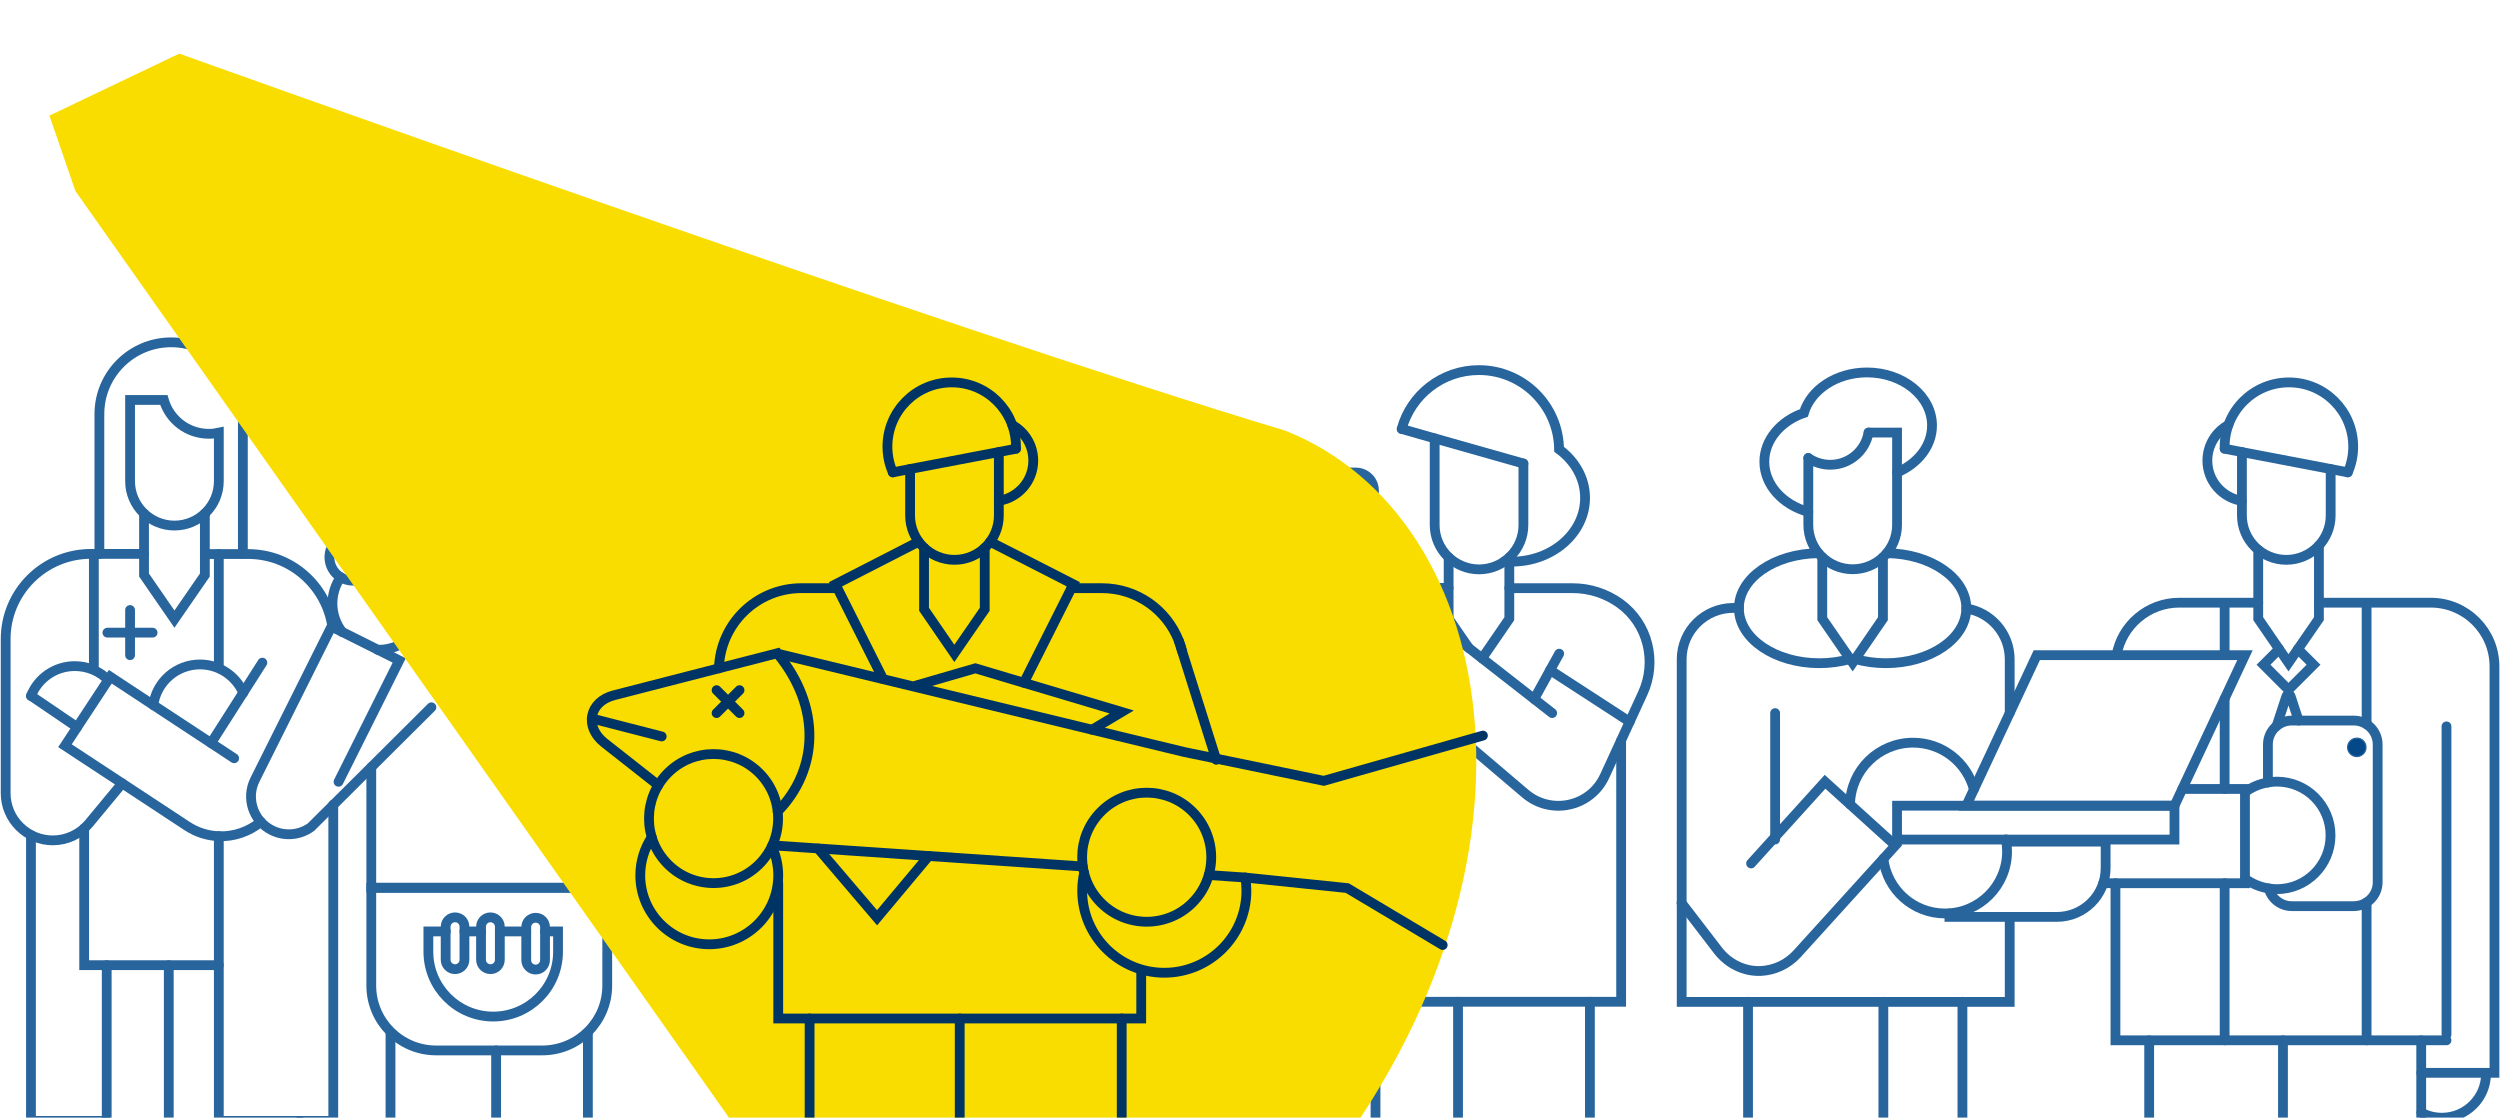 <svg width="1492" height="667" viewBox="0 0 1492 667" fill="none" xmlns="http://www.w3.org/2000/svg">
<g clip-path="url(#clip0_571_892)">
<path d="M130.591 258.236V287.184C130.591 301.782 118.711 313.658 104.11 313.658C89.508 313.658 77.629 301.782 77.629 287.184V238.69H97.758C101.14 250.402 111.864 258.896 124.651 258.896C126.713 258.896 128.693 258.649 130.591 258.236Z" stroke="#29659D" stroke-width="5.849" stroke-miterlimit="10" stroke-linecap="round"/>
<path d="M122.257 306.482V343.183L104.108 369.492L85.959 343.183V306.482" stroke="#29659D" stroke-width="5.849" stroke-miterlimit="10" stroke-linecap="round"/>
<path d="M59.315 330.647V247.102C59.315 223.515 78.453 204.299 102.129 204.299C113.926 204.299 124.65 209.082 132.405 216.835C140.159 224.587 144.944 235.309 144.944 247.102V330.564" stroke="#29659D" stroke-width="5.849" stroke-miterlimit="10" stroke-linecap="round"/>
<path d="M122.258 330.646H148.079C173.735 330.646 194.853 349.615 198.4 374.275" stroke="#29659D" stroke-width="5.849" stroke-miterlimit="10" stroke-linecap="round"/>
<path d="M77.629 364.048V391.016" stroke="#29659D" stroke-width="5.849" stroke-miterlimit="10" stroke-linecap="round"/>
<path d="M91.073 377.574H64.098" stroke="#29659D" stroke-width="5.849" stroke-miterlimit="10" stroke-linecap="round"/>
<path d="M139.747 452.541L125.97 443.469L91.488 420.789L65.832 403.882L38.773 445.036L111.616 492.952C117.473 496.829 124.073 498.808 130.673 499.055C139.665 499.385 148.574 496.334 155.668 490.478" stroke="#29659D" stroke-width="5.849" stroke-miterlimit="10" stroke-linecap="round"/>
<path d="M64.593 405.78C59.478 400.667 52.466 397.533 44.629 397.533C32.75 397.533 22.603 404.873 18.479 415.347" stroke="#29659D" stroke-width="5.849" stroke-miterlimit="10" stroke-linecap="round"/>
<path d="M46.032 433.985L18.479 415.264" stroke="#29659D" stroke-width="5.849" stroke-miterlimit="10" stroke-linecap="round"/>
<path d="M156.576 395.471L125.971 443.47" stroke="#29659D" stroke-width="5.849" stroke-miterlimit="10" stroke-linecap="round"/>
<path d="M91.488 420.79C93.386 407.099 105.1 396.543 119.372 396.543C130.921 396.543 140.82 403.553 145.192 413.45" stroke="#29659D" stroke-width="5.849" stroke-miterlimit="10" stroke-linecap="round"/>
<path d="M72.926 467.47L53.127 491.387C47.765 497.82 39.846 501.531 31.514 501.531C23.759 501.531 16.747 498.397 11.632 493.284C6.518 488.171 3.383 481.16 3.383 473.408V463.429V381.369C3.383 353.328 26.151 330.565 54.2 330.565H86.043" stroke="#29659D" stroke-width="5.849" stroke-miterlimit="10" stroke-linecap="round"/>
<path d="M198.896 480.17V668.95H130.59V498.974" stroke="#29659D" stroke-width="5.849" stroke-miterlimit="10" stroke-linecap="round"/>
<path d="M63.686 668.95H18.479V498.396" stroke="#29659D" stroke-width="5.849" stroke-miterlimit="10" stroke-linecap="round"/>
<path d="M130.588 576.003H50.238V494.355" stroke="#29659D" stroke-width="5.849" stroke-miterlimit="10" stroke-linecap="round"/>
<path d="M130.59 397.532V330.646" stroke="#29659D" stroke-width="5.849" stroke-miterlimit="10" stroke-linecap="round"/>
<path d="M56.016 397.532V330.646" stroke="#29659D" stroke-width="5.849" stroke-miterlimit="10" stroke-linecap="round"/>
<path d="M63.685 576.003V740.701" stroke="#29659D" stroke-width="5.849" stroke-miterlimit="10" stroke-linecap="round"/>
<path d="M100.727 576.003V740.701" stroke="#29659D" stroke-width="5.849" stroke-miterlimit="10" stroke-linecap="round"/>
<path d="M178.932 668.95V740.701" stroke="#29659D" stroke-width="5.849" stroke-miterlimit="10" stroke-linecap="round"/>
<path d="M320.823 300.297V313.245C320.823 327.843 308.944 339.719 294.342 339.719C279.741 339.719 267.861 327.843 267.861 313.245V273.823" stroke="#29659D" stroke-width="5.849" stroke-miterlimit="10" stroke-linecap="round"/>
<path d="M312.493 332.544V369.162L294.344 395.471L276.195 369.162V332.544" stroke="#29659D" stroke-width="5.849" stroke-miterlimit="10" stroke-linecap="round"/>
<path d="M233.051 616.745V740.702" stroke="#29659D" stroke-width="5.849" stroke-miterlimit="10" stroke-linecap="round"/>
<path d="M296.074 626.89V740.702" stroke="#29659D" stroke-width="5.849" stroke-miterlimit="10" stroke-linecap="round"/>
<path d="M350.85 616.333V733.279" stroke="#29659D" stroke-width="5.849" stroke-miterlimit="10" stroke-linecap="round"/>
<path d="M267.861 273.823H294.342L320.823 300.297L326.763 306.235" stroke="#29659D" stroke-width="5.849" stroke-miterlimit="10" stroke-linecap="round"/>
<path d="M320.823 307.886C322.885 307.556 324.865 306.979 326.762 306.154C337.404 301.783 344.911 291.309 344.911 279.103C344.911 263.021 331.795 249.908 315.708 249.908C311.171 249.908 306.799 250.98 302.921 252.794C296.982 246.031 288.32 241.825 278.668 241.825C260.849 241.825 246.33 256.258 246.33 274.154C246.33 288.175 255.322 300.133 267.779 304.587" stroke="#29659D" stroke-width="5.849" stroke-miterlimit="10" stroke-linecap="round"/>
<path d="M282.296 242.072C282.296 241.989 282.296 241.907 282.296 241.907C282.296 231.68 273.964 223.351 263.735 223.351C253.506 223.351 245.174 231.68 245.174 241.907C245.174 247.68 247.814 252.793 251.938 256.257" stroke="#29659D" stroke-width="5.849" stroke-miterlimit="10" stroke-linecap="round"/>
<path d="M276.196 348.71H251.117" stroke="#29659D" stroke-width="5.849" stroke-miterlimit="10" stroke-linecap="round"/>
<path d="M364.133 472.418V529.819H221.582V457.82" stroke="#29659D" stroke-width="5.849" stroke-miterlimit="10" stroke-linecap="round"/>
<path d="M312.492 348.71H341.118C350.77 348.71 358.937 354.566 362.402 362.978" stroke="#29659D" stroke-width="5.849" stroke-miterlimit="10" stroke-linecap="round"/>
<path d="M202.031 466.562L238.246 394.151L197.823 373.945L152.204 465.243C146.594 476.376 151.131 489.984 162.268 495.51C170.023 499.386 179.015 498.397 185.614 493.613L257.467 422.109" stroke="#29659D" stroke-width="5.849" stroke-miterlimit="10" stroke-linecap="round"/>
<path d="M389.376 409.08L362.4 362.978" stroke="#29659D" stroke-width="5.849" stroke-miterlimit="10" stroke-linecap="round"/>
<path d="M388.222 496.994L320.824 428.542L352.997 396.79L369.909 414.027" stroke="#29659D" stroke-width="5.849" stroke-miterlimit="10" stroke-linecap="round"/>
<path d="M203.268 344.503C200.215 348.956 198.4 354.317 198.4 360.173C198.4 366.606 200.628 372.544 204.258 377.245" stroke="#29659D" stroke-width="5.849" stroke-miterlimit="10" stroke-linecap="round"/>
<path d="M250.785 348.049C250.868 348.296 251.033 348.544 251.115 348.791C252.683 352.255 253.59 356.131 253.59 360.172C253.59 375.43 241.216 387.801 225.954 387.801C225.707 387.801 225.542 387.801 225.377 387.801" stroke="#29659D" stroke-width="5.849" stroke-miterlimit="10" stroke-linecap="round"/>
<path d="M223.582 337.89C226.546 330.736 223.148 322.534 215.992 319.571C208.836 316.608 200.632 320.005 197.668 327.159C194.704 334.313 198.102 342.515 205.258 345.478C212.414 348.441 220.617 345.044 223.582 337.89Z" stroke="#29659D" stroke-width="5.849" stroke-miterlimit="10" stroke-linecap="round"/>
<path d="M259.371 337.867C262.335 330.713 258.937 322.511 251.781 319.548C244.625 316.584 236.421 319.981 233.457 327.135C230.493 334.289 233.891 342.491 241.047 345.454C248.203 348.418 256.406 345.021 259.371 337.867Z" stroke="#29659D" stroke-width="5.849" stroke-miterlimit="10" stroke-linecap="round"/>
<path d="M237.091 248.093L213.662 318.772" stroke="#29659D" stroke-width="5.849" stroke-miterlimit="10" stroke-linecap="round"/>
<path d="M213.662 248.093L237.091 318.772" stroke="#29659D" stroke-width="5.849" stroke-miterlimit="10" stroke-linecap="round"/>
<path d="M321.071 428.789C312.739 425.078 306.965 416.748 306.965 407.017C306.965 393.821 317.689 383.1 330.888 383.1C340.623 383.1 348.955 388.873 352.667 397.12" stroke="#29659D" stroke-width="5.849" stroke-miterlimit="10" stroke-linecap="round"/>
<path d="M323.628 626.889H260.272C238.906 626.889 221.582 609.569 221.582 588.209V529.818H362.401V588.209C362.401 609.569 345.077 626.889 323.628 626.889Z" stroke="#29659D" stroke-width="5.849" stroke-miterlimit="10" stroke-linecap="round"/>
<path d="M325.195 555.881H333.032V568.004C333.032 589.365 315.709 606.684 294.342 606.684C272.976 606.684 255.652 589.365 255.652 568.004V555.881H266.047" stroke="#29659D" stroke-width="5.849" stroke-miterlimit="10" stroke-linecap="round"/>
<path d="M314.057 555.88H298.301" stroke="#29659D" stroke-width="5.849" stroke-miterlimit="10" stroke-linecap="round"/>
<path d="M271.575 578.396C268.522 578.396 265.965 575.922 265.965 572.788V553.077C265.965 550.025 268.44 547.469 271.575 547.469C274.709 547.469 277.184 549.943 277.184 553.077V572.788C277.184 575.922 274.627 578.396 271.575 578.396Z" stroke="#29659D" stroke-width="5.849" stroke-miterlimit="10" stroke-linecap="round"/>
<path d="M292.692 578.396C289.639 578.396 287.082 575.922 287.082 572.788V553.077C287.082 550.025 289.557 547.469 292.692 547.469C295.744 547.469 298.301 549.943 298.301 553.077V572.788C298.301 575.922 295.826 578.396 292.692 578.396Z" stroke="#29659D" stroke-width="5.849" stroke-miterlimit="10" stroke-linecap="round"/>
<path d="M319.668 578.643C316.616 578.643 314.059 576.169 314.059 573.035V553.324C314.059 550.272 316.533 547.716 319.668 547.716C322.803 547.716 325.278 550.19 325.278 553.324V573.035C325.195 576.169 322.721 578.643 319.668 578.643Z" stroke="#29659D" stroke-width="5.849" stroke-miterlimit="10" stroke-linecap="round"/>
<path d="M224.633 332.544C225.045 332.544 225.54 332.544 225.953 332.544C228.18 332.544 230.325 332.791 232.387 333.286" stroke="#29659D" stroke-width="5.849" stroke-miterlimit="10" stroke-linecap="round"/>
<path d="M287.165 555.881H277.184" stroke="#29659D" stroke-width="5.849" stroke-miterlimit="10" stroke-linecap="round"/>
<path d="M909.175 276.627L856.214 261.617L836.58 256.009" stroke="#29659D" stroke-width="5.849" stroke-miterlimit="10" stroke-linecap="round"/>
<path d="M909.174 276.627V313.328C909.174 327.925 897.295 339.801 882.694 339.801C868.092 339.801 856.213 327.925 856.213 313.328V261.617" stroke="#29659D" stroke-width="5.849" stroke-miterlimit="10" stroke-linecap="round"/>
<path d="M864.547 332.627V369.245L876.591 386.729" stroke="#29659D" stroke-width="5.849" stroke-miterlimit="10" stroke-linecap="round"/>
<path d="M900.759 332.626V369.244L884.508 392.913" stroke="#29659D" stroke-width="5.849" stroke-miterlimit="10" stroke-linecap="round"/>
<path d="M820.906 597.859V740.702" stroke="#29659D" stroke-width="5.849" stroke-miterlimit="10" stroke-linecap="round"/>
<path d="M870.152 597.859V740.702" stroke="#29659D" stroke-width="5.849" stroke-miterlimit="10" stroke-linecap="round"/>
<path d="M948.855 597.859V740.702" stroke="#29659D" stroke-width="5.849" stroke-miterlimit="10" stroke-linecap="round"/>
<path d="M897.79 335.018C898.78 335.101 899.77 335.183 900.76 335.183C901.254 335.183 901.749 335.183 902.244 335.183C926.415 335.183 945.967 318.111 945.967 297.163C945.967 285.535 939.945 275.143 930.458 268.133C930.128 241.989 908.844 220.876 882.611 220.876C860.585 220.876 842.023 235.721 836.496 256.009" stroke="#29659D" stroke-width="5.849" stroke-miterlimit="10" stroke-linecap="round"/>
<path d="M900.76 351.018H938.46C949.02 351.018 958.836 354.399 966.838 360.172C983.585 372.296 989.03 394.811 980.45 413.614L957.682 463.18C949.267 481.489 925.756 486.685 910.33 473.654L803.004 382.44" stroke="#29659D" stroke-width="5.849" stroke-miterlimit="10" stroke-linecap="round"/>
<path d="M926.333 425.573L830.639 350.853" stroke="#29659D" stroke-width="5.849" stroke-miterlimit="10" stroke-linecap="round"/>
<path d="M930.541 390.109L925.096 399.924L915.609 417.16" stroke="#29659D" stroke-width="5.849" stroke-miterlimit="10" stroke-linecap="round"/>
<path d="M972.613 430.769L925.096 399.924" stroke="#29659D" stroke-width="5.849" stroke-miterlimit="10" stroke-linecap="round"/>
<path d="M967.498 441.903V597.859H811.418V395.801" stroke="#29659D" stroke-width="5.849" stroke-miterlimit="10" stroke-linecap="round"/>
<path d="M759.941 404.872C756.806 405.697 753.589 406.192 750.206 406.192C730.078 406.192 713.826 389.945 713.826 369.822C713.826 349.698 730.078 333.451 750.206 333.451C757.053 333.451 763.571 335.348 769.015 338.729" stroke="#29659D" stroke-width="5.849" stroke-miterlimit="10" stroke-linecap="round"/>
<path d="M759.941 404.873V483.14C759.941 502.273 775.45 517.778 794.589 517.778H811.418" stroke="#29659D" stroke-width="5.849" stroke-miterlimit="10" stroke-linecap="round"/>
<path d="M795.332 477.861V399.1" stroke="#29659D" stroke-width="5.849" stroke-miterlimit="10" stroke-linecap="round"/>
<path d="M864.545 350.854H830.64C825.69 336.586 812.161 326.359 796.24 326.359C776.193 326.359 759.859 342.606 759.859 362.73C759.859 382.771 776.111 399.1 796.24 399.1C801.602 399.1 806.716 397.946 811.336 395.801C812.904 395.059 814.388 394.234 815.873 393.327" stroke="#29659D" stroke-width="5.849" stroke-miterlimit="10" stroke-linecap="round"/>
<path d="M795.332 417.903H811.419" stroke="#29659D" stroke-width="5.849" stroke-miterlimit="10" stroke-linecap="round"/>
<path d="M780.977 329.821V292.874C780.977 286.853 785.844 281.987 791.866 281.987H809.107C815.129 281.987 819.997 286.853 819.997 292.874V335.182" stroke="#29659D" stroke-width="5.849" stroke-miterlimit="10" stroke-linecap="round"/>
<path d="M696.832 317.451L694.688 303.761L780.977 310.688" stroke="#29659D" stroke-width="5.849" stroke-miterlimit="10" stroke-linecap="round"/>
<path d="M696.834 337.08L693.039 351.1L717.293 350.935" stroke="#29659D" stroke-width="5.849" stroke-miterlimit="10" stroke-linecap="round"/>
<path d="M696.833 337.08C693.45 335.1 691.141 331.472 691.141 327.265C691.141 323.059 693.45 319.431 696.833 317.451" stroke="#29659D" stroke-width="5.849" stroke-miterlimit="10" stroke-linecap="round"/>
<path d="M767 257C562.669 195.677 107 32 107 32L29.5 69L45 114L483 735C483 735 290.507 811.773 302.55 821.631C392.511 895.083 628.656 895.214 781 709C933.344 522.786 898 309 767 257Z" fill="#F9DD00"/>
<path d="M596.106 269.782V307.637C596.106 322.235 584.227 334.111 569.625 334.111C555.024 334.111 543.145 322.235 543.145 307.637V279.926" stroke="#003465" stroke-width="5.849" stroke-miterlimit="10" stroke-linecap="round"/>
<path d="M587.692 326.936V363.636L569.543 389.945L551.477 363.636V326.936" stroke="#003465" stroke-width="5.849" stroke-miterlimit="10" stroke-linecap="round"/>
<path d="M427.654 411.883L441.348 425.573" stroke="#003465" stroke-width="5.849" stroke-miterlimit="10" stroke-linecap="round"/>
<path d="M441.348 411.883L427.654 425.573" stroke="#003465" stroke-width="5.849" stroke-miterlimit="10" stroke-linecap="round"/>
<path d="M483.172 607.838V740.701" stroke="#003465" stroke-width="5.849" stroke-miterlimit="10" stroke-linecap="round"/>
<path d="M669.445 607.838V740.701" stroke="#003465" stroke-width="5.849" stroke-miterlimit="10" stroke-linecap="round"/>
<path d="M572.762 607.838V740.701" stroke="#003465" stroke-width="5.849" stroke-miterlimit="10" stroke-linecap="round"/>
<path d="M532.836 281.906L543.065 279.926L596.027 269.782L606.339 267.803" stroke="#003465" stroke-width="5.849" stroke-miterlimit="10" stroke-linecap="round"/>
<path d="M532.835 281.906C530.772 277.205 529.617 272.009 529.617 266.566C529.617 245.37 546.776 228.216 567.977 228.216C589.178 228.216 606.337 245.37 606.337 266.566C606.337 266.978 606.337 267.39 606.337 267.803" stroke="#003465" stroke-width="5.849" stroke-miterlimit="10" stroke-linecap="round"/>
<path d="M604.111 253.617C611.618 257.741 616.651 265.741 616.651 274.895C616.651 287.019 607.741 297.08 596.109 298.895" stroke="#003465" stroke-width="5.849" stroke-miterlimit="10" stroke-linecap="round"/>
<path d="M527.06 405.284L498.6 348.708L548.179 323.307" stroke="#003465" stroke-width="5.849" stroke-miterlimit="10" stroke-linecap="round"/>
<path d="M590.91 323.307L640.572 348.708L611.039 407.429" stroke="#003465" stroke-width="5.849" stroke-miterlimit="10" stroke-linecap="round"/>
<path d="M429.059 398.852C429.801 372.296 451.58 351.018 478.308 351.018H499.674" stroke="#003465" stroke-width="5.849" stroke-miterlimit="10" stroke-linecap="round"/>
<path d="M705.496 388.708C705.001 386.563 704.341 384.419 703.516 382.44C696.339 364.048 678.52 351.018 657.567 351.018H639.418" stroke="#003465" stroke-width="5.849" stroke-miterlimit="10" stroke-linecap="round"/>
<path d="M681.077 579.054V607.837H464.445V563.137V526.932" stroke="#003465" stroke-width="5.849" stroke-miterlimit="10" stroke-linecap="round"/>
<path d="M392.841 468.624L360.668 443.305C348.541 433.738 351.593 418.81 366.36 414.934L369.907 414.027L463.869 389.862L464.034 390.11C490.102 421.779 488.7 459.139 464.116 484.293" stroke="#003465" stroke-width="5.849" stroke-miterlimit="10" stroke-linecap="round"/>
<path d="M646.183 517.118L460.982 504.5" stroke="#003465" stroke-width="5.849" stroke-miterlimit="10" stroke-linecap="round"/>
<path d="M464.117 390.109L706.899 448.83L790.002 466L885.002 439" stroke="#003465" stroke-width="5.849" stroke-miterlimit="10" stroke-linecap="round"/>
<path d="M721.418 522.23L743.197 523.715L804.001 530L861.001 564" stroke="#003465" stroke-width="5.849" stroke-miterlimit="10" stroke-linecap="round"/>
<path d="M546.857 409.078L582.083 398.852L669.445 424.913L651.791 435.469" stroke="#003465" stroke-width="5.849" stroke-miterlimit="10" stroke-linecap="round"/>
<path d="M488.205 506.396L523.43 547.715L554.283 510.85" stroke="#003465" stroke-width="5.849" stroke-miterlimit="10" stroke-linecap="round"/>
<path d="M394.903 439.511L353.16 428.789" stroke="#003465" stroke-width="5.849" stroke-miterlimit="10" stroke-linecap="round"/>
<path d="M453.079 515.758C468.123 500.717 468.123 476.331 453.079 461.291C438.034 446.25 413.641 446.25 398.597 461.291C383.552 476.331 383.552 500.717 398.597 515.758C413.641 530.799 438.034 530.799 453.079 515.758Z" stroke="#003465" stroke-width="5.849" stroke-miterlimit="10" stroke-linecap="round"/>
<path d="M460.652 505.158C463.045 510.437 464.447 516.21 464.447 522.395C464.447 545.158 445.968 563.549 423.282 563.549C400.513 563.549 382.117 545.075 382.117 522.395C382.117 513.983 384.675 506.148 388.964 499.633" stroke="#003465" stroke-width="5.849" stroke-miterlimit="10" stroke-linecap="round"/>
<path d="M711.583 538.814C726.627 523.773 726.627 499.387 711.583 484.346C696.538 469.306 672.145 469.306 657.1 484.346C642.056 499.387 642.056 523.773 657.1 538.814C672.145 553.855 696.538 553.855 711.583 538.814Z" stroke="#003465" stroke-width="5.849" stroke-miterlimit="10" stroke-linecap="round"/>
<path d="M743.195 523.715C743.608 526.271 743.855 528.911 743.855 531.55C743.855 558.601 721.912 580.538 694.853 580.538C667.795 580.538 645.852 558.601 645.852 531.55C645.852 527.921 646.264 524.375 647.006 520.993" stroke="#003465" stroke-width="5.849" stroke-miterlimit="10" stroke-linecap="round"/>
<path d="M703.516 382.44L725.872 453.449" stroke="#003465" stroke-width="5.849" stroke-miterlimit="10" stroke-linecap="round"/>
<path d="M1115.16 258.153H1132.16V258.401V313.245C1132.16 327.843 1120.28 339.719 1105.68 339.719C1091.07 339.719 1079.2 327.843 1079.2 313.245V273.328" stroke="#29659D" stroke-width="5.849" stroke-miterlimit="10" stroke-linecap="round"/>
<path d="M1123.74 332.626V369.244L1105.68 395.553L1087.53 369.244V332.626" stroke="#29659D" stroke-width="5.849" stroke-miterlimit="10" stroke-linecap="round"/>
<path d="M1043.23 597.857V740.7" stroke="#29659D" stroke-width="5.849" stroke-miterlimit="10" stroke-linecap="round"/>
<path d="M1123.99 597.857V740.7" stroke="#29659D" stroke-width="5.849" stroke-miterlimit="10" stroke-linecap="round"/>
<path d="M1171.18 597.857V740.7" stroke="#29659D" stroke-width="5.849" stroke-miterlimit="10" stroke-linecap="round"/>
<path d="M1079.2 273.328C1082.91 275.885 1087.44 277.369 1092.31 277.369C1103.78 277.369 1113.27 269.04 1115.16 258.153" stroke="#29659D" stroke-width="5.849" stroke-miterlimit="10" stroke-linecap="round"/>
<path d="M1132.16 281.988C1144.53 276.709 1153.03 266.153 1153.03 253.947C1153.03 236.463 1135.62 222.277 1114.25 222.277C1095.94 222.277 1080.68 232.586 1076.55 246.442C1062.7 251.225 1052.96 262.524 1052.96 275.555C1052.96 289.41 1063.93 301.286 1079.19 305.492" stroke="#29659D" stroke-width="5.849" stroke-miterlimit="10" stroke-linecap="round"/>
<path d="M1126.05 330.151C1152.29 330.399 1173.49 344.996 1173.49 362.975C1173.49 381.119 1151.96 395.8 1125.48 395.8C1119.04 395.8 1112.85 394.892 1107.16 393.325" stroke="#29659D" stroke-width="5.849" stroke-miterlimit="10" stroke-linecap="round"/>
<path d="M1085.22 330.151C1058.98 330.399 1037.78 344.996 1037.78 362.975C1037.78 381.119 1059.31 395.8 1085.8 395.8C1092.23 395.8 1098.42 394.892 1104.11 393.325" stroke="#29659D" stroke-width="5.849" stroke-miterlimit="10" stroke-linecap="round"/>
<path d="M1173.49 363.141C1188.17 365.45 1199.39 378.151 1199.39 393.491V425.49" stroke="#29659D" stroke-width="5.849" stroke-miterlimit="10" stroke-linecap="round"/>
<path d="M1199.39 547.22V597.941H1003.63V393.491C1003.63 376.502 1017.41 362.812 1034.4 362.812H1037.87" stroke="#29659D" stroke-width="5.849" stroke-miterlimit="10" stroke-linecap="round"/>
<path d="M1297.73 480.829H1132.16V501.035H1297.73V480.829Z" stroke="#29659D" stroke-width="5.849" stroke-miterlimit="10" stroke-linecap="round"/>
<path d="M1297.73 480.829H1173.49L1215.56 391.017H1339.8L1297.73 480.829Z" stroke="#29659D" stroke-width="5.849" stroke-miterlimit="10" stroke-linecap="round"/>
<path d="M1045.04 515.303L1089.18 466.562L1131.17 504.581L1072.51 569.24C1066.74 575.59 1058.9 579.054 1050.98 579.467C1041 579.961 1031.43 575.178 1025.33 567.261L1003.55 538.89" stroke="#29659D" stroke-width="5.849" stroke-miterlimit="10" stroke-linecap="round"/>
<path d="M1059.4 425.572V501.035" stroke="#29659D" stroke-width="5.849" stroke-miterlimit="10" stroke-linecap="round"/>
<path d="M1104.11 480.004C1104.52 459.634 1121.19 443.222 1141.73 443.222C1159.13 443.222 1173.73 455.015 1178.02 471.015" stroke="#29659D" stroke-width="5.849" stroke-miterlimit="10" stroke-linecap="round"/>
<path d="M1123.99 512.498C1126.14 530.89 1141.81 545.157 1160.78 545.157C1181.24 545.157 1197.82 528.58 1197.82 508.127C1197.82 505.653 1197.58 503.261 1197.16 500.952" stroke="#29659D" stroke-width="5.849" stroke-miterlimit="10" stroke-linecap="round"/>
<path d="M1197.33 502.272H1256.64V518.025C1256.64 534.189 1243.61 547.22 1227.44 547.22H1163.42V545.158" stroke="#29659D" stroke-width="5.849" stroke-miterlimit="10" stroke-linecap="round"/>
<path d="M1383.93 325.533V369.244L1365.78 395.552L1347.71 369.244V328.172" stroke="#29659D" stroke-width="5.849" stroke-miterlimit="10" stroke-linecap="round"/>
<path d="M1282.63 620.868V740.701" stroke="#29659D" stroke-width="5.849" stroke-miterlimit="10" stroke-linecap="round"/>
<path d="M1444.98 740.701V664.001V640.249V620.868" stroke="#29659D" stroke-width="5.849" stroke-miterlimit="10" stroke-linecap="round"/>
<path d="M1362.48 620.868V740.701" stroke="#29659D" stroke-width="5.849" stroke-miterlimit="10" stroke-linecap="round"/>
<path d="M1390.94 279.926V307.637C1390.94 322.235 1379.06 334.111 1364.46 334.111C1349.86 334.111 1337.98 322.235 1337.98 307.637V269.782" stroke="#29659D" stroke-width="5.849" stroke-miterlimit="10" stroke-linecap="round"/>
<path d="M1327.67 267.803L1337.9 269.782L1390.94 279.926L1401.17 281.906" stroke="#29659D" stroke-width="5.849" stroke-miterlimit="10" stroke-linecap="round"/>
<path d="M1327.67 267.803C1327.67 267.39 1327.67 266.978 1327.67 266.566C1327.67 245.37 1344.83 228.216 1366.03 228.216C1387.23 228.216 1404.39 245.37 1404.39 266.566C1404.39 272.009 1403.24 277.205 1401.17 281.906" stroke="#29659D" stroke-width="5.849" stroke-miterlimit="10" stroke-linecap="round"/>
<path d="M1337.9 298.895C1326.27 297.08 1317.36 287.019 1317.36 274.895C1317.36 265.741 1322.39 257.741 1329.9 253.617" stroke="#29659D" stroke-width="5.849" stroke-miterlimit="10" stroke-linecap="round"/>
<path d="M1406.54 440.535V440.536L1406.55 440.535C1409.55 440.458 1412.03 442.923 1412.03 446.025C1412.03 449.04 1409.55 451.515 1406.54 451.515C1403.52 451.515 1401.05 449.04 1401.05 446.025C1401.05 443.011 1403.52 440.535 1406.54 440.535Z" fill="#03498A" stroke="#29659D" stroke-width="0.731"/>
<path d="M1460.07 433.49V617.487" stroke="#29659D" stroke-width="5.849" stroke-miterlimit="10" stroke-linecap="round"/>
<path d="M1327.67 470.851V416.996" stroke="#29659D" stroke-width="5.849" stroke-miterlimit="10" stroke-linecap="round"/>
<path d="M1327.67 620.868V527.097" stroke="#29659D" stroke-width="5.849" stroke-miterlimit="10" stroke-linecap="round"/>
<path d="M1327.67 391.017V362.729" stroke="#29659D" stroke-width="5.849" stroke-miterlimit="10" stroke-linecap="round"/>
<path d="M1412.39 620.868V538.561" stroke="#29659D" stroke-width="5.849" stroke-miterlimit="10" stroke-linecap="round"/>
<path d="M1412.39 432.253V362.729" stroke="#29659D" stroke-width="5.849" stroke-miterlimit="10" stroke-linecap="round"/>
<path d="M1262.5 527.097V620.868H1412.39H1440.03H1444.98H1460.07" stroke="#29659D" stroke-width="5.849" stroke-miterlimit="10" stroke-linecap="round"/>
<path d="M1383.93 359.678H1450.67C1471.71 359.678 1488.7 376.75 1488.7 397.698V640.25H1445.06" stroke="#29659D" stroke-width="5.849" stroke-miterlimit="10" stroke-linecap="round"/>
<path d="M1263.16 391.017C1266.29 373.203 1281.88 359.678 1300.61 359.678H1347.72" stroke="#29659D" stroke-width="5.849" stroke-miterlimit="10" stroke-linecap="round"/>
<path d="M1353.99 530.231C1355.64 536.334 1361.16 540.787 1367.76 540.787H1404.72C1412.56 540.787 1418.99 534.437 1418.99 526.519V444.294C1418.99 436.459 1412.64 430.026 1404.72 430.026H1367.76C1359.93 430.026 1353.49 436.377 1353.49 444.294V466.974" stroke="#29659D" stroke-width="5.849" stroke-miterlimit="10" stroke-linecap="round"/>
<path d="M1302.43 470.851H1339.8V527.097H1255.24" stroke="#29659D" stroke-width="5.849" stroke-miterlimit="10" stroke-linecap="round"/>
<path d="M1339.8 472.747C1343.76 469.861 1348.38 467.799 1353.49 466.974C1355.22 466.644 1357.04 466.479 1358.85 466.479C1376.59 466.479 1390.86 480.83 1390.86 498.561C1390.86 516.293 1376.51 530.643 1358.85 530.643C1357.2 530.643 1355.55 530.478 1353.99 530.231C1348.71 529.406 1343.92 527.344 1339.8 524.375" stroke="#29659D" stroke-width="5.849" stroke-miterlimit="10" stroke-linecap="round"/>
<path d="M1483.67 640.249C1483.67 640.414 1483.67 640.579 1483.67 640.744C1483.67 655.259 1471.87 667.053 1457.35 667.053C1452.9 667.053 1448.69 665.981 1445.06 664.001" stroke="#29659D" stroke-width="5.849" stroke-miterlimit="10" stroke-linecap="round"/>
<path d="M1371.39 387.388L1380.71 396.707L1365.78 411.635L1350.85 396.707L1360.17 387.388" stroke="#29659D" stroke-width="5.849" stroke-miterlimit="10" stroke-linecap="round"/>
<path d="M1358.69 433.244L1364.54 415.429C1364.96 414.275 1366.61 414.275 1367.02 415.429L1371.8 430.027" stroke="#29659D" stroke-width="5.849" stroke-miterlimit="10" stroke-linecap="round"/>
</g>
<defs>
<clipPath id="clip0_571_892">
<rect width="1492" height="667" fill="white"/>
</clipPath>
</defs>
</svg>
